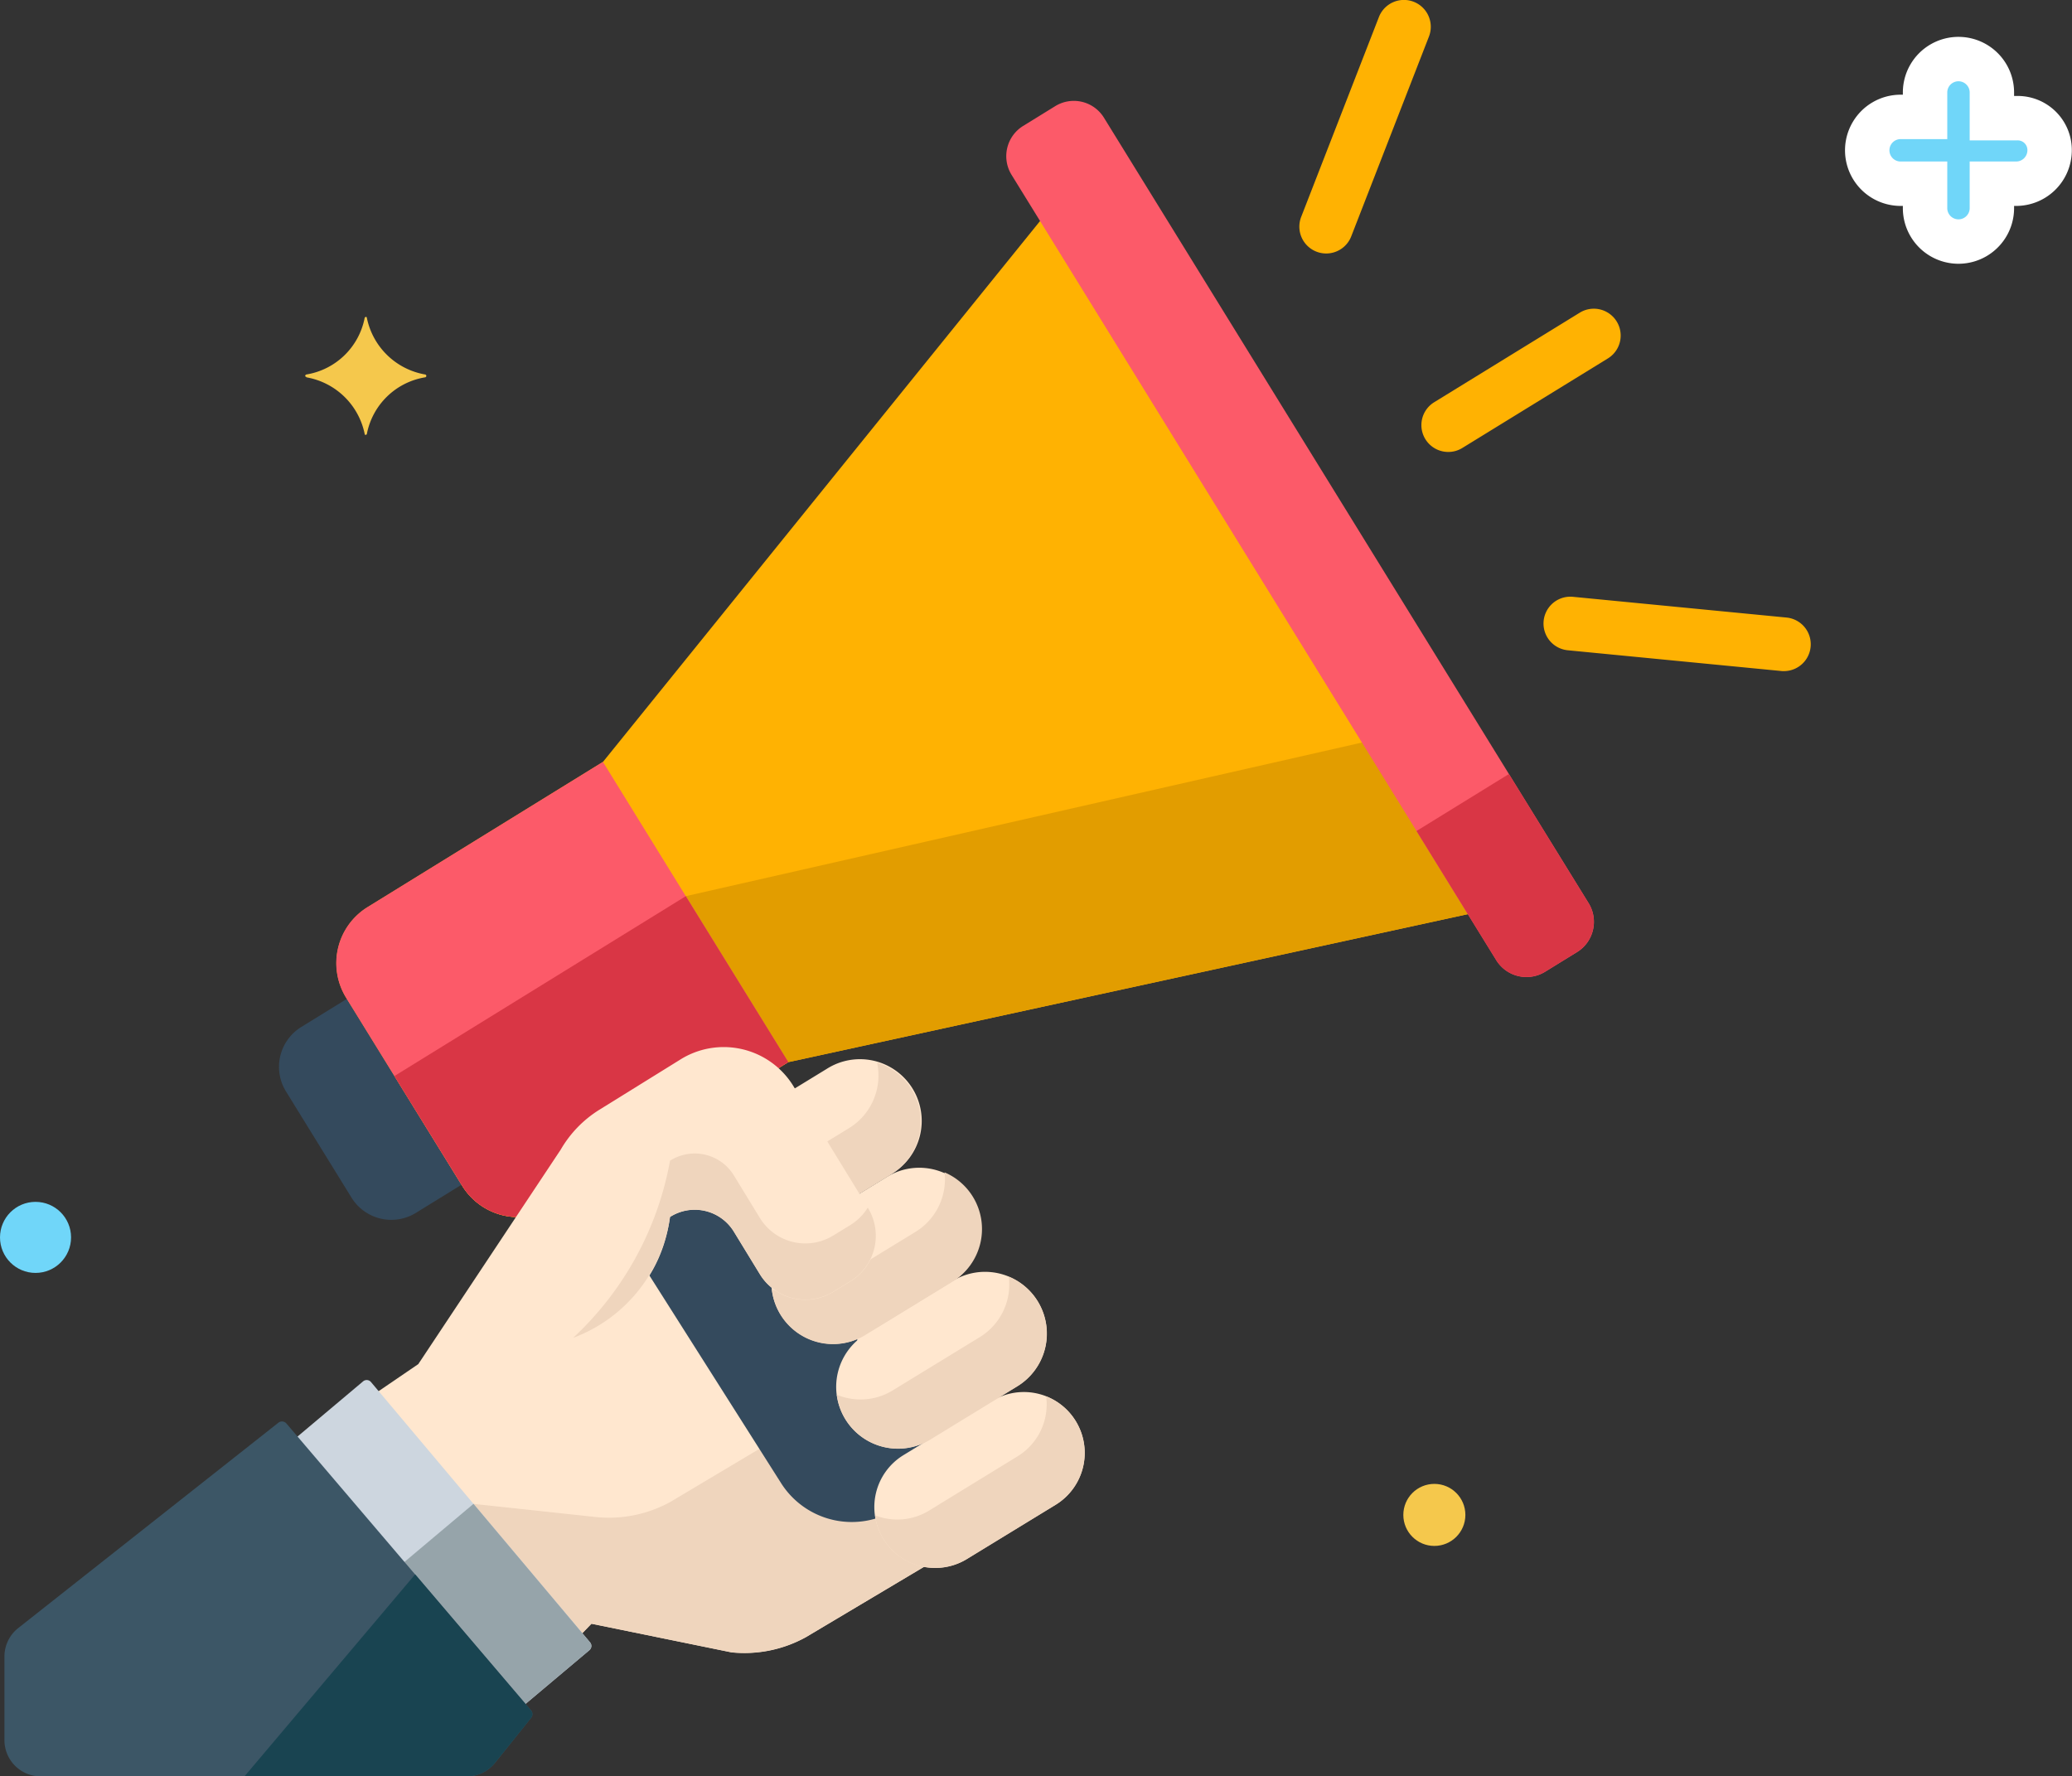 <svg xmlns="http://www.w3.org/2000/svg" width="93.308" height="80" viewBox="0 0 93.308 80">
  <rect x="0" y="0" width="93.308" height="80" fill="#333333" stroke="none"/>
  <g id="Group_155" data-name="Group 155" transform="translate(-57.8 -295.17)">
    <path id="Path_226" data-name="Path 226" d="M33.39,21.652a3.245,3.245,0,0,1-2.612-2.546c0-.033-.033-.066-.066-.033a.032.032,0,0,0-.033.033,3.2,3.2,0,0,1-2.612,2.546.071.071,0,0,0-.066.066c0,.033.033.033.066.066a3.245,3.245,0,0,1,2.612,2.546c0,.033.033.066.066.033a.032.032,0,0,0,.033-.033,3.2,3.2,0,0,1,2.612-2.546.066.066,0,0,0,0-.132Z" transform="translate(43.543 290.381)" fill="#f5c84c"/>
    <circle id="Ellipse_15" data-name="Ellipse 15" cx="1.6" cy="1.6" r="1.6" transform="translate(57.8 349.297)" fill="#70d6f9"/>
    <path id="Path_227" data-name="Path 227" d="M199.319,209.658h-1.1V208.5a1.5,1.5,0,1,0-3.009,0v1.1h-1.1a1.5,1.5,0,0,0,0,3.009h1.1v1.1a1.5,1.5,0,1,0,3.009,0v-1.1h1.1a1.509,1.509,0,0,0,1.5-1.5A1.437,1.437,0,0,0,199.319,209.658Z" transform="translate(-50.719 90.835)" fill="#70d6f9" stroke="#fff" stroke-width="2"/>
    <circle id="Ellipse_14" data-name="Ellipse 14" cx="1.397" cy="1.397" r="1.397" transform="translate(120.996 361.998)" fill="#f5c84c"/>
    <g id="surface1" transform="translate(58 295.17)">
      <path id="Path_199" data-name="Path 199" d="M87.53,342.823l-6.306-1.292-3.649,3.779-12.438-9.817,8.3-5.661,8.821-9.653a3.319,3.319,0,0,1,5.259.47l10.45,11.985a3.852,3.852,0,0,1-.933,5.841l-6.156,3.666A5.727,5.727,0,0,1,87.53,342.823Zm0,0" transform="translate(-54.789 -268.406)" fill="#ffe7cf"/>
      <path id="Path_200" data-name="Path 200" d="M129.755,388.816l-2.55-2.925-10.634,6.337a5.728,5.728,0,0,1-3.344.682l-5.523-.594-4.771,4.1,6.435,5.079,3.648-3.78L119.323,399a5.731,5.731,0,0,0,3.343-.682l6.157-3.666A3.852,3.852,0,0,0,129.755,388.816Zm0,0" transform="translate(-86.582 -324.588)" fill="#efd5bd"/>
      <path id="Path_201" data-name="Path 201" d="M166.888,304.31c-1.231-1.909-2.731-.943-3.962-2.853s.269-2.876-.963-4.786-2.731-.943-3.962-2.853.268-2.877-.964-4.787c-.753-1.167-2.116-3.578-2.946-3.909l-6.645,3.283,11.565,18.239a3.77,3.77,0,0,0,5.213,1.126l2.213-1.426a1.472,1.472,0,0,0,.462-2.018Zm0,0" transform="translate(-124.022 -239.827)" fill="#344a5d"/>
      <path id="Path_202" data-name="Path 202" d="M89.21,278.213l-5.221,3.221a2.108,2.108,0,0,1-2.9-.687l-2.951-4.783a2.108,2.108,0,0,1,.687-2.9l5.221-3.221a1.305,1.305,0,0,1,1.8.425l3.795,6.15A1.3,1.3,0,0,1,89.21,278.213Zm0,0" transform="translate(-65.46 -226.811)" fill="#344a5d"/>
      <path id="Path_203" data-name="Path 203" d="M106.094,74.714,95.5,81.253a2.966,2.966,0,0,0-.967,4.083l5.226,8.469a2.967,2.967,0,0,0,4.083.967l10.6-6.538,33.517-7.3-20.3-32.907Zm0,0" transform="translate(-79.141 -40.401)" fill="#ffb202"/>
      <path id="Path_204" data-name="Path 204" d="M157.013,206.367l-33.344,7.576-13.122,8.1,3.053,4.948a2.966,2.966,0,0,0,4.083.967l10.6-6.538,33.517-7.3Zm0,0" transform="translate(-92.985 -173.584)" fill="#e29d00"/>
      <path id="Path_205" data-name="Path 205" d="M114.433,229.515l-10.6,6.538a2.966,2.966,0,0,1-4.083-.967l-5.226-8.469a2.966,2.966,0,0,1,.967-4.083l10.6-6.539Zm0,0" transform="translate(-79.139 -181.683)" fill="#fc5a69"/>
      <path id="Path_206" data-name="Path 206" d="M123.669,254.059l-13.122,8.1L113.6,267.1a2.966,2.966,0,0,0,4.083.967l5.3-3.269,5.3-3.269Zm0,0" transform="translate(-92.985 -213.699)" fill="#d93645"/>
      <path id="Path_207" data-name="Path 207" d="M309.7,66.947l-1.447.892a1.6,1.6,0,0,1-2.195-.52L284.228,31.945a1.6,1.6,0,0,1,.52-2.2l1.446-.892a1.594,1.594,0,0,1,2.195.52l21.827,35.375A1.6,1.6,0,0,1,309.7,66.947Zm0,0" transform="translate(-238.875 -24.072)" fill="#fc5a69"/>
      <path id="Path_208" data-name="Path 208" d="M408.034,225.254l-3.591-5.82L400.281,222l3.591,5.819a1.6,1.6,0,0,0,2.195.52l1.447-.892A1.6,1.6,0,0,0,408.034,225.254Zm0,0" transform="translate(-336.692 -184.575)" fill="#d93645"/>
      <path id="Path_209" data-name="Path 209" d="M247,401.237a2.74,2.74,0,0,0,3.767.91l3.993-2.441a2.739,2.739,0,0,0-2.857-4.675l-3.994,2.441A2.74,2.74,0,0,0,247,401.237Zm0,0" transform="translate(-207.425 -331.938)" fill="#ffe7cf"/>
      <path id="Path_210" data-name="Path 210" d="M255.81,396.97a2.722,2.722,0,0,0-1.334-1.118,2.739,2.739,0,0,1-1.285,2.7L249.2,401a2.733,2.733,0,0,1-2.431.209,2.736,2.736,0,0,0,4.142,1.97l3.993-2.441A2.739,2.739,0,0,0,255.81,396.97Zm0,0" transform="translate(-207.565 -332.967)" fill="#efd5bd"/>
      <path id="Path_211" data-name="Path 211" d="M236.2,367.2a2.781,2.781,0,0,0,3.823.923l3.922-2.4a2.78,2.78,0,1,0-2.9-4.745l-3.923,2.4A2.78,2.78,0,0,0,236.2,367.2Zm0,0" transform="translate(-198.336 -303.292)" fill="#ffe7cf"/>
      <path id="Path_212" data-name="Path 212" d="M245,363.042a2.767,2.767,0,0,0-1.309-1.116,2.778,2.778,0,0,1-1.306,2.723l-3.923,2.4a2.775,2.775,0,0,1-2.515.194,2.778,2.778,0,0,0,4.207,2.022l3.922-2.4A2.781,2.781,0,0,0,245,363.042Zm0,0" transform="translate(-198.463 -304.43)" fill="#efd5bd"/>
      <path id="Path_213" data-name="Path 213" d="M217.8,337.521a2.781,2.781,0,0,0,3.823.923l3.923-2.4a2.781,2.781,0,0,0-2.9-4.745l-3.923,2.4A2.78,2.78,0,0,0,217.8,337.521Zm0,0" transform="translate(-182.854 -278.327)" fill="#ffe7cf"/>
      <path id="Path_214" data-name="Path 214" d="M226.573,333.432a2.766,2.766,0,0,0-1.276-1.1,2.779,2.779,0,0,1-1.311,2.682l-3.922,2.4a2.775,2.775,0,0,1-2.547.181,2.775,2.775,0,0,0,4.211,2.063l3.923-2.4A2.78,2.78,0,0,0,226.573,333.432Zm0,0" transform="translate(-182.961 -279.534)" fill="#efd5bd"/>
      <path id="Path_215" data-name="Path 215" d="M200.446,307.084a2.781,2.781,0,0,0,3.823.923l3.923-2.4a2.781,2.781,0,1,0-2.9-4.745l-3.923,2.4A2.781,2.781,0,0,0,200.446,307.084Zm0,0" transform="translate(-168.26 -252.725)" fill="#ffe7cf"/>
      <path id="Path_216" data-name="Path 216" d="M209.454,302.452a2.765,2.765,0,0,0-1.557-1.206,2.779,2.779,0,0,1-1.267,2.953l-3.923,2.4a2.77,2.77,0,0,1-2.266.282,2.773,2.773,0,0,0,4.167,1.793l3.923-2.4A2.781,2.781,0,0,0,209.454,302.452Zm0,0" transform="translate(-168.599 -253.39)" fill="#efd5bd"/>
      <path id="Path_217" data-name="Path 217" d="M136.783,307.448l-.727.444a2.4,2.4,0,0,1-3.306-.749l-1.205-1.971a2.067,2.067,0,0,0-2.861-.638c-.991,7.274-11.329,6.616-11.329,6.616l6.406-9.648a5.152,5.152,0,0,1,1.745-1.8l3.615-2.242a3.681,3.681,0,0,1,5.094,1.136l3.408,5.561A2.4,2.4,0,0,1,136.783,307.448Zm0,0" transform="translate(-98.712 -249.725)" fill="#ffe7cf"/>
      <path id="Path_218" data-name="Path 218" d="M174.5,329.54l-.028-.046a2.472,2.472,0,0,1-.811.8l-.728.445a2.4,2.4,0,0,1-3.3-.75l-1.205-1.97a2.067,2.067,0,0,0-2.861-.639,14.391,14.391,0,0,1-4.363,7.977,6.8,6.8,0,0,0,4.363-5.447,2.067,2.067,0,0,1,2.861.638l1.205,1.971a2.4,2.4,0,0,0,3.3.75l.728-.445A2.4,2.4,0,0,0,174.5,329.54Zm0,0" transform="translate(-135.594 -275.106)" fill="#efd5bd"/>
      <path id="Path_219" data-name="Path 219" d="M90.744,406.219,80.555,394.111l3.355-2.823a.251.251,0,0,1,.353.03l9.867,11.725a.251.251,0,0,1-.03.353Zm0,0" transform="translate(-67.758 -329.078)" fill="#cdd6df"/>
      <path id="Path_220" data-name="Path 220" d="M119.433,432.57l-5.249-6.238-3.547,2.985,5.41,6.43,3.355-2.824A.25.25,0,0,0,119.433,432.57Zm0,0" transform="translate(-93.061 -358.605)" fill="#96a4aa"/>
      <path id="Path_221" data-name="Path 221" d="M402.89,93.969a1.209,1.209,0,0,1-.635-2.24l6.554-4.032a1.209,1.209,0,0,1,1.267,2.06l-6.554,4.032A1.2,1.2,0,0,1,402.89,93.969Zm0,0" transform="translate(-337.868 -73.615)" fill="#ffb202"/>
      <path id="Path_222" data-name="Path 222" d="M447.108,172.514c-.039,0-.079,0-.119-.006l-9.609-.934a1.209,1.209,0,1,1,.234-2.407l9.609.933a1.209,1.209,0,0,1-.116,2.413Zm0,0" transform="translate(-366.979 -142.289)" fill="#ffb202"/>
      <path id="Path_223" data-name="Path 223" d="M368.279,11.417a1.209,1.209,0,0,1-1.126-1.648l3.5-9a1.209,1.209,0,0,1,2.254.877l-3.5,9A1.21,1.21,0,0,1,368.279,11.417Zm0,0" transform="translate(-308.757 -0.001)" fill="#ffb202"/>
      <path id="Path_224" data-name="Path 224" d="M23.714,415.984,12.7,403.065a.265.265,0,0,0-.351-.047L.621,412.276A1.632,1.632,0,0,0,0,413.557v3.767a1.632,1.632,0,0,0,1.632,1.632H20.819a1.634,1.634,0,0,0,1.272-.609L23.7,416.34A.265.265,0,0,0,23.714,415.984Zm0,0" transform="translate(0 -338.955)" fill="#3c5666"/>
      <path id="Path_225" data-name="Path 225" d="M80.918,452.442,75.7,446.316l-7.688,9.1H78.023A1.634,1.634,0,0,0,79.3,454.8l1.611-2.006A.265.265,0,0,0,80.918,452.442Zm0,0" transform="translate(-57.204 -375.414)" fill="#194451"/>
    </g>
  </g>
</svg>
